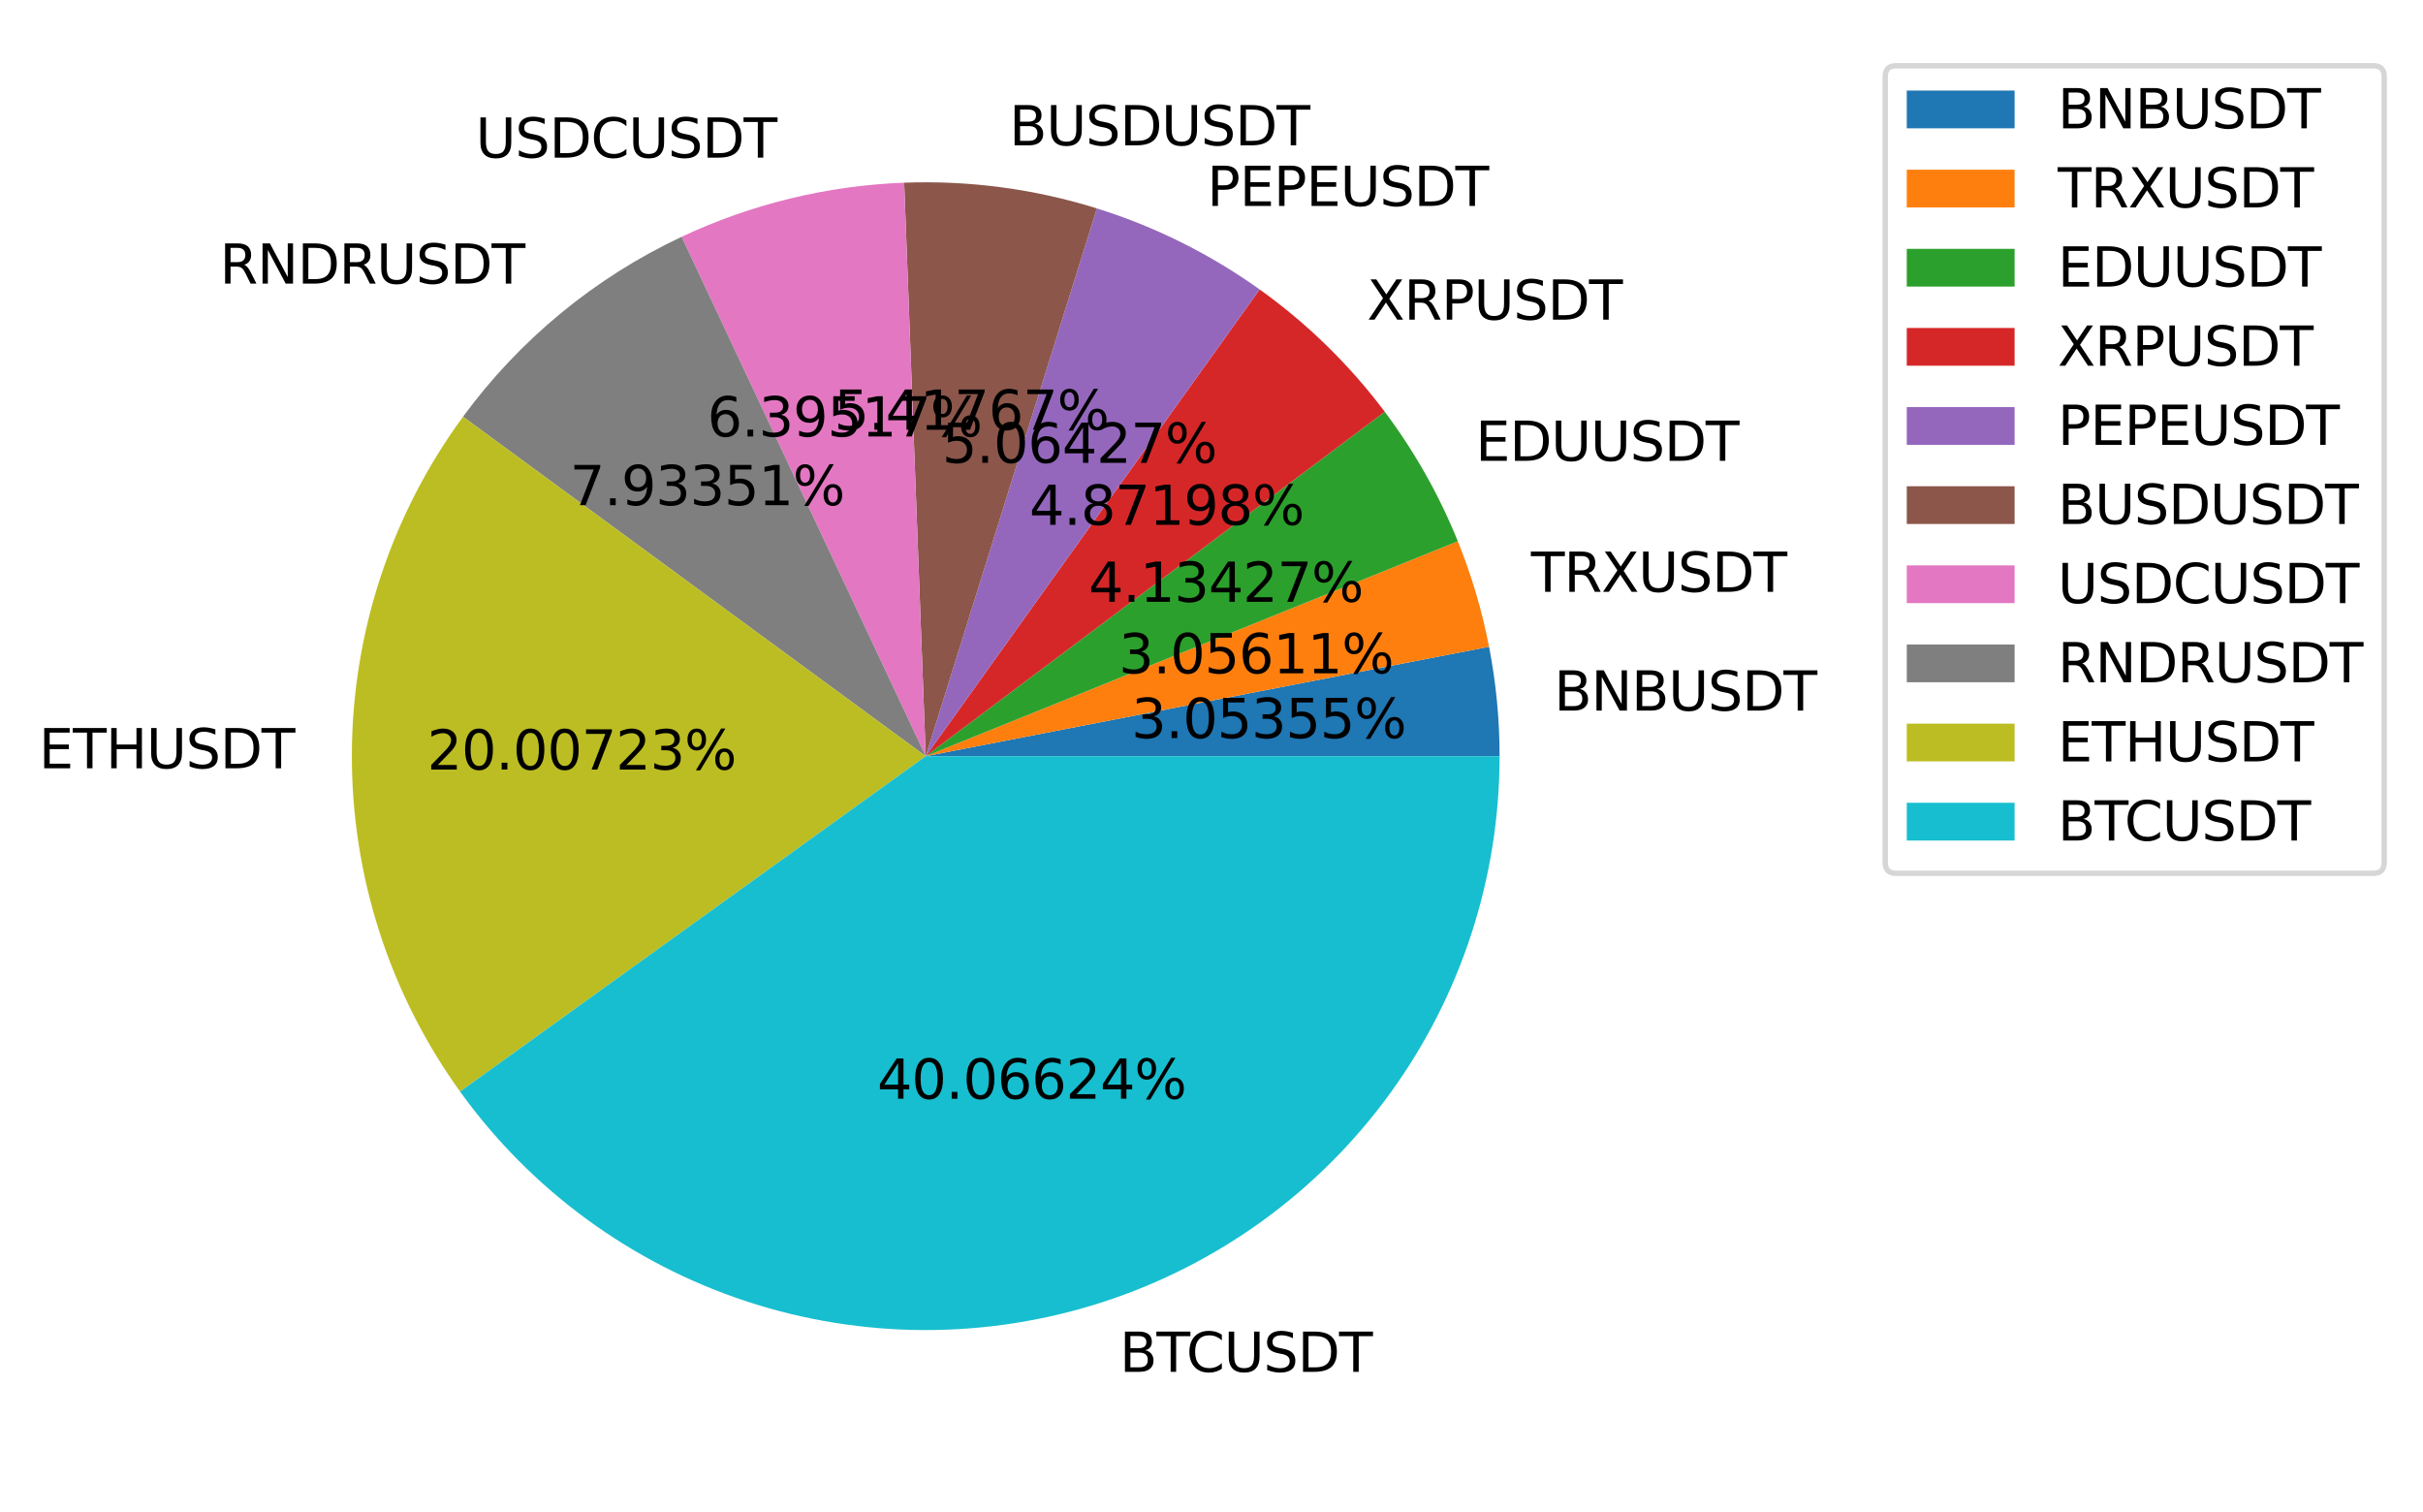 <?xml version="1.0" encoding="utf-8" standalone="no"?>
<!DOCTYPE svg PUBLIC "-//W3C//DTD SVG 1.1//EN"
  "http://www.w3.org/Graphics/SVG/1.1/DTD/svg11.dtd">
<svg xmlns:xlink="http://www.w3.org/1999/xlink" width="449.436pt" height="280.512pt" viewBox="0 0 449.436 280.512" xmlns="http://www.w3.org/2000/svg" version="1.1">
 <defs>
  <style type="text/css">*{stroke-linejoin: round; stroke-linecap: butt}</style>
 </defs>
 <g id="figure_1">
  <g id="patch_1">
   <path d="M 0 280.512 
L 449.436 280.512 
L 449.436 0 
L 0 0 
z
" style="fill: #ffffff"/>
  </g>
  <g id="axes_1">
   <g id="patch_2">
    <path d="M 278.155 140.256 
C 278.155 136.852 277.992 133.449 277.665 130.06 
C 277.339 126.672 276.851 123.3 276.202 119.959 
L 171.71 140.256 
z
" style="fill: #1f77b4"/>
   </g>
   <g id="patch_3">
    <path d="M 276.202 119.959 
C 275.552 116.614 274.742 113.302 273.775 110.035 
C 272.807 106.768 271.684 103.549 270.408 100.39 
L 171.71 140.256 
z
" style="fill: #ff7f0e"/>
   </g>
   <g id="patch_4">
    <path d="M 270.408 100.39 
C 268.681 96.116 266.679 91.958 264.413 87.943 
C 262.147 83.928 259.623 80.064 256.857 76.377 
L 171.71 140.256 
z
" style="fill: #2ca02c"/>
   </g>
   <g id="patch_5">
    <path d="M 256.857 76.377 
C 253.596 72.031 250.007 67.94 246.122 64.142 
C 242.237 60.344 238.067 56.849 233.648 53.687 
L 171.71 140.256 
z
" style="fill: #d62728"/>
   </g>
   <g id="patch_6">
    <path d="M 233.648 53.687 
C 229.054 50.401 224.207 47.485 219.151 44.968 
C 214.095 42.45 208.846 40.34 203.455 38.655 
L 171.71 140.256 
z
" style="fill: #9467bd"/>
   </g>
   <g id="patch_7">
    <path d="M 203.455 38.655 
C 197.687 36.853 191.777 35.545 185.787 34.746 
C 179.798 33.947 173.751 33.659 167.713 33.886 
L 171.71 140.256 
z
" style="fill: #8c564b"/>
   </g>
   <g id="patch_8">
    <path d="M 167.713 33.886 
C 160.583 34.154 153.498 35.138 146.566 36.824 
C 139.633 38.509 132.887 40.887 126.43 43.922 
L 171.71 140.256 
z
" style="fill: #e377c2"/>
   </g>
   <g id="patch_9">
    <path d="M 126.43 43.922 
C 118.417 47.689 110.904 52.441 104.067 58.068 
C 97.23 63.695 91.122 70.153 85.884 77.292 
L 171.71 140.256 
z
" style="fill: #7f7f7f"/>
   </g>
   <g id="patch_10">
    <path d="M 85.884 77.292 
C 72.585 95.421 65.365 117.305 65.266 139.789 
C 65.168 162.272 72.195 184.219 85.335 202.464 
L 171.71 140.256 
z
" style="fill: #bcbd22"/>
   </g>
   <g id="patch_11">
    <path d="M 85.335 202.464 
C 98.492 220.732 117.111 234.364 138.501 241.388 
C 159.89 248.412 182.967 248.472 204.393 241.559 
C 225.818 234.647 244.509 221.112 257.761 202.912 
C 271.012 184.712 278.155 162.769 278.155 140.256 
L 171.71 140.256 
z
" style="fill: #17becf"/>
   </g>
   <g id="matplotlib.axis_1"/>
   <g id="matplotlib.axis_2"/>
   <g id="text_1">
    <!-- BNBUSDT -->
    <g transform="translate(288.261 131.8) scale(0.1 -0.1)">
     <defs>
      <path id="DejaVuSans-42" d="M 1259 2228 
L 1259 519 
L 2272 519 
Q 2781 519 3026 730 
Q 3272 941 3272 1375 
Q 3272 1813 3026 2020 
Q 2781 2228 2272 2228 
L 1259 2228 
z
M 1259 4147 
L 1259 2741 
L 2194 2741 
Q 2656 2741 2882 2914 
Q 3109 3088 3109 3444 
Q 3109 3797 2882 3972 
Q 2656 4147 2194 4147 
L 1259 4147 
z
M 628 4666 
L 2241 4666 
Q 2963 4666 3353 4366 
Q 3744 4066 3744 3513 
Q 3744 3084 3544 2831 
Q 3344 2578 2956 2516 
Q 3422 2416 3680 2098 
Q 3938 1781 3938 1306 
Q 3938 681 3513 340 
Q 3088 0 2303 0 
L 628 0 
L 628 4666 
z
" transform="scale(0.016)"/>
      <path id="DejaVuSans-4e" d="M 628 4666 
L 1478 4666 
L 3547 763 
L 3547 4666 
L 4159 4666 
L 4159 0 
L 3309 0 
L 1241 3903 
L 1241 0 
L 628 0 
L 628 4666 
z
" transform="scale(0.016)"/>
      <path id="DejaVuSans-55" d="M 556 4666 
L 1191 4666 
L 1191 1831 
Q 1191 1081 1462 751 
Q 1734 422 2344 422 
Q 2950 422 3222 751 
Q 3494 1081 3494 1831 
L 3494 4666 
L 4128 4666 
L 4128 1753 
Q 4128 841 3676 375 
Q 3225 -91 2344 -91 
Q 1459 -91 1007 375 
Q 556 841 556 1753 
L 556 4666 
z
" transform="scale(0.016)"/>
      <path id="DejaVuSans-53" d="M 3425 4513 
L 3425 3897 
Q 3066 4069 2747 4153 
Q 2428 4238 2131 4238 
Q 1616 4238 1336 4038 
Q 1056 3838 1056 3469 
Q 1056 3159 1242 3001 
Q 1428 2844 1947 2747 
L 2328 2669 
Q 3034 2534 3370 2195 
Q 3706 1856 3706 1288 
Q 3706 609 3251 259 
Q 2797 -91 1919 -91 
Q 1588 -91 1214 -16 
Q 841 59 441 206 
L 441 856 
Q 825 641 1194 531 
Q 1563 422 1919 422 
Q 2459 422 2753 634 
Q 3047 847 3047 1241 
Q 3047 1584 2836 1778 
Q 2625 1972 2144 2069 
L 1759 2144 
Q 1053 2284 737 2584 
Q 422 2884 422 3419 
Q 422 4038 858 4394 
Q 1294 4750 2059 4750 
Q 2388 4750 2728 4690 
Q 3069 4631 3425 4513 
z
" transform="scale(0.016)"/>
      <path id="DejaVuSans-44" d="M 1259 4147 
L 1259 519 
L 2022 519 
Q 2988 519 3436 956 
Q 3884 1394 3884 2338 
Q 3884 3275 3436 3711 
Q 2988 4147 2022 4147 
L 1259 4147 
z
M 628 4666 
L 1925 4666 
Q 3281 4666 3915 4102 
Q 4550 3538 4550 2338 
Q 4550 1131 3912 565 
Q 3275 0 1925 0 
L 628 0 
L 628 4666 
z
" transform="scale(0.016)"/>
      <path id="DejaVuSans-54" d="M -19 4666 
L 3928 4666 
L 3928 4134 
L 2272 4134 
L 2272 0 
L 1638 0 
L 1638 4134 
L -19 4134 
L -19 4666 
z
" transform="scale(0.016)"/>
     </defs>
     <use xlink:href="#DejaVuSans-42"/>
     <use xlink:href="#DejaVuSans-4e" x="68.604"/>
     <use xlink:href="#DejaVuSans-42" x="143.408"/>
     <use xlink:href="#DejaVuSans-55" x="212.012"/>
     <use xlink:href="#DejaVuSans-53" x="285.205"/>
     <use xlink:href="#DejaVuSans-44" x="348.682"/>
     <use xlink:href="#DejaVuSans-54" x="425.684"/>
    </g>
   </g>
   <g id="text_2">
    <!-- 3.05355% -->
    <g transform="translate(209.856 136.898) scale(0.1 -0.1)">
     <defs>
      <path id="DejaVuSans-33" d="M 2597 2516 
Q 3050 2419 3304 2112 
Q 3559 1806 3559 1356 
Q 3559 666 3084 287 
Q 2609 -91 1734 -91 
Q 1441 -91 1130 -33 
Q 819 25 488 141 
L 488 750 
Q 750 597 1062 519 
Q 1375 441 1716 441 
Q 2309 441 2620 675 
Q 2931 909 2931 1356 
Q 2931 1769 2642 2001 
Q 2353 2234 1838 2234 
L 1294 2234 
L 1294 2753 
L 1863 2753 
Q 2328 2753 2575 2939 
Q 2822 3125 2822 3475 
Q 2822 3834 2567 4026 
Q 2313 4219 1838 4219 
Q 1578 4219 1281 4162 
Q 984 4106 628 3988 
L 628 4550 
Q 988 4650 1302 4700 
Q 1616 4750 1894 4750 
Q 2613 4750 3031 4423 
Q 3450 4097 3450 3541 
Q 3450 3153 3228 2886 
Q 3006 2619 2597 2516 
z
" transform="scale(0.016)"/>
      <path id="DejaVuSans-2e" d="M 684 794 
L 1344 794 
L 1344 0 
L 684 0 
L 684 794 
z
" transform="scale(0.016)"/>
      <path id="DejaVuSans-30" d="M 2034 4250 
Q 1547 4250 1301 3770 
Q 1056 3291 1056 2328 
Q 1056 1369 1301 889 
Q 1547 409 2034 409 
Q 2525 409 2770 889 
Q 3016 1369 3016 2328 
Q 3016 3291 2770 3770 
Q 2525 4250 2034 4250 
z
M 2034 4750 
Q 2819 4750 3233 4129 
Q 3647 3509 3647 2328 
Q 3647 1150 3233 529 
Q 2819 -91 2034 -91 
Q 1250 -91 836 529 
Q 422 1150 422 2328 
Q 422 3509 836 4129 
Q 1250 4750 2034 4750 
z
" transform="scale(0.016)"/>
      <path id="DejaVuSans-35" d="M 691 4666 
L 3169 4666 
L 3169 4134 
L 1269 4134 
L 1269 2991 
Q 1406 3038 1543 3061 
Q 1681 3084 1819 3084 
Q 2600 3084 3056 2656 
Q 3513 2228 3513 1497 
Q 3513 744 3044 326 
Q 2575 -91 1722 -91 
Q 1428 -91 1123 -41 
Q 819 9 494 109 
L 494 744 
Q 775 591 1075 516 
Q 1375 441 1709 441 
Q 2250 441 2565 725 
Q 2881 1009 2881 1497 
Q 2881 1984 2565 2268 
Q 2250 2553 1709 2553 
Q 1456 2553 1204 2497 
Q 953 2441 691 2322 
L 691 4666 
z
" transform="scale(0.016)"/>
      <path id="DejaVuSans-25" d="M 4653 2053 
Q 4381 2053 4226 1822 
Q 4072 1591 4072 1178 
Q 4072 772 4226 539 
Q 4381 306 4653 306 
Q 4919 306 5073 539 
Q 5228 772 5228 1178 
Q 5228 1588 5073 1820 
Q 4919 2053 4653 2053 
z
M 4653 2450 
Q 5147 2450 5437 2106 
Q 5728 1763 5728 1178 
Q 5728 594 5436 251 
Q 5144 -91 4653 -91 
Q 4153 -91 3862 251 
Q 3572 594 3572 1178 
Q 3572 1766 3864 2108 
Q 4156 2450 4653 2450 
z
M 1428 4353 
Q 1159 4353 1004 4120 
Q 850 3888 850 3481 
Q 850 3069 1003 2837 
Q 1156 2606 1428 2606 
Q 1700 2606 1854 2837 
Q 2009 3069 2009 3481 
Q 2009 3884 1853 4118 
Q 1697 4353 1428 4353 
z
M 4250 4750 
L 4750 4750 
L 1831 -91 
L 1331 -91 
L 4250 4750 
z
M 1428 4750 
Q 1922 4750 2215 4408 
Q 2509 4066 2509 3481 
Q 2509 2891 2217 2550 
Q 1925 2209 1428 2209 
Q 931 2209 642 2551 
Q 353 2894 353 3481 
Q 353 4063 643 4406 
Q 934 4750 1428 4750 
z
" transform="scale(0.016)"/>
     </defs>
     <use xlink:href="#DejaVuSans-33"/>
     <use xlink:href="#DejaVuSans-2e" x="63.623"/>
     <use xlink:href="#DejaVuSans-30" x="95.41"/>
     <use xlink:href="#DejaVuSans-35" x="159.033"/>
     <use xlink:href="#DejaVuSans-33" x="222.656"/>
     <use xlink:href="#DejaVuSans-35" x="286.279"/>
     <use xlink:href="#DejaVuSans-35" x="349.902"/>
     <use xlink:href="#DejaVuSans-25" x="413.525"/>
    </g>
   </g>
   <g id="text_3">
    <!-- TRXUSDT -->
    <g transform="translate(283.981 109.772) scale(0.1 -0.1)">
     <defs>
      <path id="DejaVuSans-52" d="M 2841 2188 
Q 3044 2119 3236 1894 
Q 3428 1669 3622 1275 
L 4263 0 
L 3584 0 
L 2988 1197 
Q 2756 1666 2539 1819 
Q 2322 1972 1947 1972 
L 1259 1972 
L 1259 0 
L 628 0 
L 628 4666 
L 2053 4666 
Q 2853 4666 3247 4331 
Q 3641 3997 3641 3322 
Q 3641 2881 3436 2590 
Q 3231 2300 2841 2188 
z
M 1259 4147 
L 1259 2491 
L 2053 2491 
Q 2509 2491 2742 2702 
Q 2975 2913 2975 3322 
Q 2975 3731 2742 3939 
Q 2509 4147 2053 4147 
L 1259 4147 
z
" transform="scale(0.016)"/>
      <path id="DejaVuSans-58" d="M 403 4666 
L 1081 4666 
L 2241 2931 
L 3406 4666 
L 4084 4666 
L 2584 2425 
L 4184 0 
L 3506 0 
L 2194 1984 
L 872 0 
L 191 0 
L 1856 2491 
L 403 4666 
z
" transform="scale(0.016)"/>
     </defs>
     <use xlink:href="#DejaVuSans-54"/>
     <use xlink:href="#DejaVuSans-52" x="61.084"/>
     <use xlink:href="#DejaVuSans-58" x="130.566"/>
     <use xlink:href="#DejaVuSans-55" x="199.072"/>
     <use xlink:href="#DejaVuSans-53" x="272.266"/>
     <use xlink:href="#DejaVuSans-44" x="335.742"/>
     <use xlink:href="#DejaVuSans-54" x="412.744"/>
    </g>
   </g>
   <g id="text_4">
    <!-- 3.05611% -->
    <g transform="translate(207.521 124.883) scale(0.1 -0.1)">
     <defs>
      <path id="DejaVuSans-36" d="M 2113 2584 
Q 1688 2584 1439 2293 
Q 1191 2003 1191 1497 
Q 1191 994 1439 701 
Q 1688 409 2113 409 
Q 2538 409 2786 701 
Q 3034 994 3034 1497 
Q 3034 2003 2786 2293 
Q 2538 2584 2113 2584 
z
M 3366 4563 
L 3366 3988 
Q 3128 4100 2886 4159 
Q 2644 4219 2406 4219 
Q 1781 4219 1451 3797 
Q 1122 3375 1075 2522 
Q 1259 2794 1537 2939 
Q 1816 3084 2150 3084 
Q 2853 3084 3261 2657 
Q 3669 2231 3669 1497 
Q 3669 778 3244 343 
Q 2819 -91 2113 -91 
Q 1303 -91 875 529 
Q 447 1150 447 2328 
Q 447 3434 972 4092 
Q 1497 4750 2381 4750 
Q 2619 4750 2861 4703 
Q 3103 4656 3366 4563 
z
" transform="scale(0.016)"/>
      <path id="DejaVuSans-31" d="M 794 531 
L 1825 531 
L 1825 4091 
L 703 3866 
L 703 4441 
L 1819 4666 
L 2450 4666 
L 2450 531 
L 3481 531 
L 3481 0 
L 794 0 
L 794 531 
z
" transform="scale(0.016)"/>
     </defs>
     <use xlink:href="#DejaVuSans-33"/>
     <use xlink:href="#DejaVuSans-2e" x="63.623"/>
     <use xlink:href="#DejaVuSans-30" x="95.41"/>
     <use xlink:href="#DejaVuSans-35" x="159.033"/>
     <use xlink:href="#DejaVuSans-36" x="222.656"/>
     <use xlink:href="#DejaVuSans-31" x="286.279"/>
     <use xlink:href="#DejaVuSans-31" x="349.902"/>
     <use xlink:href="#DejaVuSans-25" x="413.525"/>
    </g>
   </g>
   <g id="text_5">
    <!-- EDUUSDT -->
    <g transform="translate(273.683 85.471) scale(0.1 -0.1)">
     <defs>
      <path id="DejaVuSans-45" d="M 628 4666 
L 3578 4666 
L 3578 4134 
L 1259 4134 
L 1259 2753 
L 3481 2753 
L 3481 2222 
L 1259 2222 
L 1259 531 
L 3634 531 
L 3634 0 
L 628 0 
L 628 4666 
z
" transform="scale(0.016)"/>
     </defs>
     <use xlink:href="#DejaVuSans-45"/>
     <use xlink:href="#DejaVuSans-44" x="63.184"/>
     <use xlink:href="#DejaVuSans-55" x="140.186"/>
     <use xlink:href="#DejaVuSans-55" x="213.379"/>
     <use xlink:href="#DejaVuSans-53" x="286.572"/>
     <use xlink:href="#DejaVuSans-44" x="350.049"/>
     <use xlink:href="#DejaVuSans-54" x="427.051"/>
    </g>
   </g>
   <g id="text_6">
    <!-- 4.13427% -->
    <g transform="translate(201.904 111.627) scale(0.1 -0.1)">
     <defs>
      <path id="DejaVuSans-34" d="M 2419 4116 
L 825 1625 
L 2419 1625 
L 2419 4116 
z
M 2253 4666 
L 3047 4666 
L 3047 1625 
L 3713 1625 
L 3713 1100 
L 3047 1100 
L 3047 0 
L 2419 0 
L 2419 1100 
L 313 1100 
L 313 1709 
L 2253 4666 
z
" transform="scale(0.016)"/>
      <path id="DejaVuSans-32" d="M 1228 531 
L 3431 531 
L 3431 0 
L 469 0 
L 469 531 
Q 828 903 1448 1529 
Q 2069 2156 2228 2338 
Q 2531 2678 2651 2914 
Q 2772 3150 2772 3378 
Q 2772 3750 2511 3984 
Q 2250 4219 1831 4219 
Q 1534 4219 1204 4116 
Q 875 4013 500 3803 
L 500 4441 
Q 881 4594 1212 4672 
Q 1544 4750 1819 4750 
Q 2544 4750 2975 4387 
Q 3406 4025 3406 3419 
Q 3406 3131 3298 2873 
Q 3191 2616 2906 2266 
Q 2828 2175 2409 1742 
Q 1991 1309 1228 531 
z
" transform="scale(0.016)"/>
      <path id="DejaVuSans-37" d="M 525 4666 
L 3525 4666 
L 3525 4397 
L 1831 0 
L 1172 0 
L 2766 4134 
L 525 4134 
L 525 4666 
z
" transform="scale(0.016)"/>
     </defs>
     <use xlink:href="#DejaVuSans-34"/>
     <use xlink:href="#DejaVuSans-2e" x="63.623"/>
     <use xlink:href="#DejaVuSans-31" x="95.41"/>
     <use xlink:href="#DejaVuSans-33" x="159.033"/>
     <use xlink:href="#DejaVuSans-34" x="222.656"/>
     <use xlink:href="#DejaVuSans-32" x="286.279"/>
     <use xlink:href="#DejaVuSans-37" x="349.902"/>
     <use xlink:href="#DejaVuSans-25" x="413.525"/>
    </g>
   </g>
   <g id="text_7">
    <!-- XRPUSDT -->
    <g transform="translate(253.563 59.29) scale(0.1 -0.1)">
     <defs>
      <path id="DejaVuSans-50" d="M 1259 4147 
L 1259 2394 
L 2053 2394 
Q 2494 2394 2734 2622 
Q 2975 2850 2975 3272 
Q 2975 3691 2734 3919 
Q 2494 4147 2053 4147 
L 1259 4147 
z
M 628 4666 
L 2053 4666 
Q 2838 4666 3239 4311 
Q 3641 3956 3641 3272 
Q 3641 2581 3239 2228 
Q 2838 1875 2053 1875 
L 1259 1875 
L 1259 0 
L 628 0 
L 628 4666 
z
" transform="scale(0.016)"/>
     </defs>
     <use xlink:href="#DejaVuSans-58"/>
     <use xlink:href="#DejaVuSans-52" x="68.506"/>
     <use xlink:href="#DejaVuSans-50" x="137.988"/>
     <use xlink:href="#DejaVuSans-55" x="198.291"/>
     <use xlink:href="#DejaVuSans-53" x="271.484"/>
     <use xlink:href="#DejaVuSans-44" x="334.961"/>
     <use xlink:href="#DejaVuSans-54" x="411.963"/>
    </g>
   </g>
   <g id="text_8">
    <!-- 4.87198% -->
    <g transform="translate(190.93 97.347) scale(0.1 -0.1)">
     <defs>
      <path id="DejaVuSans-38" d="M 2034 2216 
Q 1584 2216 1326 1975 
Q 1069 1734 1069 1313 
Q 1069 891 1326 650 
Q 1584 409 2034 409 
Q 2484 409 2743 651 
Q 3003 894 3003 1313 
Q 3003 1734 2745 1975 
Q 2488 2216 2034 2216 
z
M 1403 2484 
Q 997 2584 770 2862 
Q 544 3141 544 3541 
Q 544 4100 942 4425 
Q 1341 4750 2034 4750 
Q 2731 4750 3128 4425 
Q 3525 4100 3525 3541 
Q 3525 3141 3298 2862 
Q 3072 2584 2669 2484 
Q 3125 2378 3379 2068 
Q 3634 1759 3634 1313 
Q 3634 634 3220 271 
Q 2806 -91 2034 -91 
Q 1263 -91 848 271 
Q 434 634 434 1313 
Q 434 1759 690 2068 
Q 947 2378 1403 2484 
z
M 1172 3481 
Q 1172 3119 1398 2916 
Q 1625 2713 2034 2713 
Q 2441 2713 2670 2916 
Q 2900 3119 2900 3481 
Q 2900 3844 2670 4047 
Q 2441 4250 2034 4250 
Q 1625 4250 1398 4047 
Q 1172 3844 1172 3481 
z
" transform="scale(0.016)"/>
      <path id="DejaVuSans-39" d="M 703 97 
L 703 672 
Q 941 559 1184 500 
Q 1428 441 1663 441 
Q 2288 441 2617 861 
Q 2947 1281 2994 2138 
Q 2813 1869 2534 1725 
Q 2256 1581 1919 1581 
Q 1219 1581 811 2004 
Q 403 2428 403 3163 
Q 403 3881 828 4315 
Q 1253 4750 1959 4750 
Q 2769 4750 3195 4129 
Q 3622 3509 3622 2328 
Q 3622 1225 3098 567 
Q 2575 -91 1691 -91 
Q 1453 -91 1209 -44 
Q 966 3 703 97 
z
M 1959 2075 
Q 2384 2075 2632 2365 
Q 2881 2656 2881 3163 
Q 2881 3666 2632 3958 
Q 2384 4250 1959 4250 
Q 1534 4250 1286 3958 
Q 1038 3666 1038 3163 
Q 1038 2656 1286 2365 
Q 1534 2075 1959 2075 
z
" transform="scale(0.016)"/>
     </defs>
     <use xlink:href="#DejaVuSans-34"/>
     <use xlink:href="#DejaVuSans-2e" x="63.623"/>
     <use xlink:href="#DejaVuSans-38" x="95.41"/>
     <use xlink:href="#DejaVuSans-37" x="159.033"/>
     <use xlink:href="#DejaVuSans-31" x="222.656"/>
     <use xlink:href="#DejaVuSans-39" x="286.279"/>
     <use xlink:href="#DejaVuSans-38" x="349.902"/>
     <use xlink:href="#DejaVuSans-25" x="413.525"/>
    </g>
   </g>
   <g id="text_9">
    <!-- PEPEUSDT -->
    <g transform="translate(223.895 38.198) scale(0.1 -0.1)">
     <use xlink:href="#DejaVuSans-50"/>
     <use xlink:href="#DejaVuSans-45" x="60.303"/>
     <use xlink:href="#DejaVuSans-50" x="123.486"/>
     <use xlink:href="#DejaVuSans-45" x="183.789"/>
     <use xlink:href="#DejaVuSans-55" x="246.973"/>
     <use xlink:href="#DejaVuSans-53" x="320.166"/>
     <use xlink:href="#DejaVuSans-44" x="383.643"/>
     <use xlink:href="#DejaVuSans-54" x="460.645"/>
    </g>
   </g>
   <g id="text_10">
    <!-- 5.06427% -->
    <g transform="translate(174.747 85.842) scale(0.1 -0.1)">
     <use xlink:href="#DejaVuSans-35"/>
     <use xlink:href="#DejaVuSans-2e" x="63.623"/>
     <use xlink:href="#DejaVuSans-30" x="95.41"/>
     <use xlink:href="#DejaVuSans-36" x="159.033"/>
     <use xlink:href="#DejaVuSans-34" x="222.656"/>
     <use xlink:href="#DejaVuSans-32" x="286.279"/>
     <use xlink:href="#DejaVuSans-37" x="349.902"/>
     <use xlink:href="#DejaVuSans-25" x="413.525"/>
    </g>
   </g>
   <g id="text_11">
    <!-- BUSDUSDT -->
    <g transform="translate(187.195 26.955) scale(0.1 -0.1)">
     <use xlink:href="#DejaVuSans-42"/>
     <use xlink:href="#DejaVuSans-55" x="68.604"/>
     <use xlink:href="#DejaVuSans-53" x="141.797"/>
     <use xlink:href="#DejaVuSans-44" x="205.273"/>
     <use xlink:href="#DejaVuSans-55" x="282.275"/>
     <use xlink:href="#DejaVuSans-53" x="355.469"/>
     <use xlink:href="#DejaVuSans-44" x="418.945"/>
     <use xlink:href="#DejaVuSans-54" x="495.947"/>
    </g>
   </g>
   <g id="text_12">
    <!-- 5.41767% -->
    <g transform="translate(154.729 79.709) scale(0.1 -0.1)">
     <use xlink:href="#DejaVuSans-35"/>
     <use xlink:href="#DejaVuSans-2e" x="63.623"/>
     <use xlink:href="#DejaVuSans-34" x="95.41"/>
     <use xlink:href="#DejaVuSans-31" x="159.033"/>
     <use xlink:href="#DejaVuSans-37" x="222.656"/>
     <use xlink:href="#DejaVuSans-36" x="286.279"/>
     <use xlink:href="#DejaVuSans-37" x="349.902"/>
     <use xlink:href="#DejaVuSans-25" x="413.525"/>
    </g>
   </g>
   <g id="text_13">
    <!-- USDCUSDT -->
    <g transform="translate(88.226 29.24) scale(0.1 -0.1)">
     <defs>
      <path id="DejaVuSans-43" d="M 4122 4306 
L 4122 3641 
Q 3803 3938 3442 4084 
Q 3081 4231 2675 4231 
Q 1875 4231 1450 3742 
Q 1025 3253 1025 2328 
Q 1025 1406 1450 917 
Q 1875 428 2675 428 
Q 3081 428 3442 575 
Q 3803 722 4122 1019 
L 4122 359 
Q 3791 134 3420 21 
Q 3050 -91 2638 -91 
Q 1578 -91 968 557 
Q 359 1206 359 2328 
Q 359 3453 968 4101 
Q 1578 4750 2638 4750 
Q 3056 4750 3426 4639 
Q 3797 4528 4122 4306 
z
" transform="scale(0.016)"/>
     </defs>
     <use xlink:href="#DejaVuSans-55"/>
     <use xlink:href="#DejaVuSans-53" x="73.193"/>
     <use xlink:href="#DejaVuSans-44" x="136.67"/>
     <use xlink:href="#DejaVuSans-43" x="213.672"/>
     <use xlink:href="#DejaVuSans-55" x="283.496"/>
     <use xlink:href="#DejaVuSans-53" x="356.689"/>
     <use xlink:href="#DejaVuSans-44" x="420.166"/>
     <use xlink:href="#DejaVuSans-54" x="497.168"/>
    </g>
   </g>
   <g id="text_14">
    <!-- 6.39517% -->
    <g transform="translate(131.196 80.956) scale(0.1 -0.1)">
     <use xlink:href="#DejaVuSans-36"/>
     <use xlink:href="#DejaVuSans-2e" x="63.623"/>
     <use xlink:href="#DejaVuSans-33" x="95.41"/>
     <use xlink:href="#DejaVuSans-39" x="159.033"/>
     <use xlink:href="#DejaVuSans-35" x="222.656"/>
     <use xlink:href="#DejaVuSans-31" x="286.279"/>
     <use xlink:href="#DejaVuSans-37" x="349.902"/>
     <use xlink:href="#DejaVuSans-25" x="413.525"/>
    </g>
   </g>
   <g id="text_15">
    <!-- RNDRUSDT -->
    <g transform="translate(40.75 52.608) scale(0.1 -0.1)">
     <use xlink:href="#DejaVuSans-52"/>
     <use xlink:href="#DejaVuSans-4e" x="69.482"/>
     <use xlink:href="#DejaVuSans-44" x="144.287"/>
     <use xlink:href="#DejaVuSans-52" x="221.289"/>
     <use xlink:href="#DejaVuSans-55" x="290.771"/>
     <use xlink:href="#DejaVuSans-53" x="363.965"/>
     <use xlink:href="#DejaVuSans-44" x="427.441"/>
     <use xlink:href="#DejaVuSans-54" x="504.443"/>
    </g>
   </g>
   <g id="text_16">
    <!-- 7.93351% -->
    <g transform="translate(105.697 93.702) scale(0.1 -0.1)">
     <use xlink:href="#DejaVuSans-37"/>
     <use xlink:href="#DejaVuSans-2e" x="63.623"/>
     <use xlink:href="#DejaVuSans-39" x="95.41"/>
     <use xlink:href="#DejaVuSans-33" x="159.033"/>
     <use xlink:href="#DejaVuSans-33" x="222.656"/>
     <use xlink:href="#DejaVuSans-35" x="286.279"/>
     <use xlink:href="#DejaVuSans-31" x="349.902"/>
     <use xlink:href="#DejaVuSans-25" x="413.525"/>
    </g>
   </g>
   <g id="text_17">
    <!-- ETHUSDT -->
    <g transform="translate(7.2 142.501) scale(0.1 -0.1)">
     <defs>
      <path id="DejaVuSans-48" d="M 628 4666 
L 1259 4666 
L 1259 2753 
L 3553 2753 
L 3553 4666 
L 4184 4666 
L 4184 0 
L 3553 0 
L 3553 2222 
L 1259 2222 
L 1259 0 
L 628 0 
L 628 4666 
z
" transform="scale(0.016)"/>
     </defs>
     <use xlink:href="#DejaVuSans-45"/>
     <use xlink:href="#DejaVuSans-54" x="63.184"/>
     <use xlink:href="#DejaVuSans-48" x="124.268"/>
     <use xlink:href="#DejaVuSans-55" x="199.463"/>
     <use xlink:href="#DejaVuSans-53" x="272.656"/>
     <use xlink:href="#DejaVuSans-44" x="336.133"/>
     <use xlink:href="#DejaVuSans-54" x="413.135"/>
    </g>
   </g>
   <g id="text_18">
    <!-- 20.00723% -->
    <g transform="translate(79.235 142.735) scale(0.1 -0.1)">
     <use xlink:href="#DejaVuSans-32"/>
     <use xlink:href="#DejaVuSans-30" x="63.623"/>
     <use xlink:href="#DejaVuSans-2e" x="127.246"/>
     <use xlink:href="#DejaVuSans-30" x="159.033"/>
     <use xlink:href="#DejaVuSans-30" x="222.656"/>
     <use xlink:href="#DejaVuSans-37" x="286.279"/>
     <use xlink:href="#DejaVuSans-32" x="349.902"/>
     <use xlink:href="#DejaVuSans-33" x="413.525"/>
     <use xlink:href="#DejaVuSans-25" x="477.148"/>
    </g>
   </g>
   <g id="text_19">
    <!-- BTCUSDT -->
    <g transform="translate(207.661 254.449) scale(0.1 -0.1)">
     <use xlink:href="#DejaVuSans-42"/>
     <use xlink:href="#DejaVuSans-54" x="68.604"/>
     <use xlink:href="#DejaVuSans-43" x="123.812"/>
     <use xlink:href="#DejaVuSans-55" x="193.637"/>
     <use xlink:href="#DejaVuSans-53" x="266.83"/>
     <use xlink:href="#DejaVuSans-44" x="330.307"/>
     <use xlink:href="#DejaVuSans-54" x="407.309"/>
    </g>
   </g>
   <g id="text_20">
    <!-- 40.06624% -->
    <g transform="translate(162.711 203.797) scale(0.1 -0.1)">
     <use xlink:href="#DejaVuSans-34"/>
     <use xlink:href="#DejaVuSans-30" x="63.623"/>
     <use xlink:href="#DejaVuSans-2e" x="127.246"/>
     <use xlink:href="#DejaVuSans-30" x="159.033"/>
     <use xlink:href="#DejaVuSans-36" x="222.656"/>
     <use xlink:href="#DejaVuSans-36" x="286.279"/>
     <use xlink:href="#DejaVuSans-32" x="349.902"/>
     <use xlink:href="#DejaVuSans-34" x="413.525"/>
     <use xlink:href="#DejaVuSans-25" x="477.148"/>
    </g>
   </g>
   <g id="legend_1">
    <g id="patch_12">
     <path d="M 351.683 161.981 
L 440.236 161.981 
Q 442.236 161.981 442.236 159.981 
L 442.236 14.2 
Q 442.236 12.2 440.236 12.2 
L 351.683 12.2 
Q 349.683 12.2 349.683 14.2 
L 349.683 159.981 
Q 349.683 161.981 351.683 161.981 
z
" style="fill: #ffffff; opacity: 0.8; stroke: #cccccc; stroke-linejoin: miter"/>
    </g>
    <g id="patch_13">
     <path d="M 353.683 23.798 
L 373.683 23.798 
L 373.683 16.798 
L 353.683 16.798 
z
" style="fill: #1f77b4"/>
    </g>
    <g id="text_21">
     <!-- BNBUSDT -->
     <g transform="translate(381.683 23.798) scale(0.1 -0.1)">
      <use xlink:href="#DejaVuSans-42"/>
      <use xlink:href="#DejaVuSans-4e" x="68.604"/>
      <use xlink:href="#DejaVuSans-42" x="143.408"/>
      <use xlink:href="#DejaVuSans-55" x="212.012"/>
      <use xlink:href="#DejaVuSans-53" x="285.205"/>
      <use xlink:href="#DejaVuSans-44" x="348.682"/>
      <use xlink:href="#DejaVuSans-54" x="425.684"/>
     </g>
    </g>
    <g id="patch_14">
     <path d="M 353.683 38.477 
L 373.683 38.477 
L 373.683 31.477 
L 353.683 31.477 
z
" style="fill: #ff7f0e"/>
    </g>
    <g id="text_22">
     <!-- TRXUSDT -->
     <g transform="translate(381.683 38.477) scale(0.1 -0.1)">
      <use xlink:href="#DejaVuSans-54"/>
      <use xlink:href="#DejaVuSans-52" x="61.084"/>
      <use xlink:href="#DejaVuSans-58" x="130.566"/>
      <use xlink:href="#DejaVuSans-55" x="199.072"/>
      <use xlink:href="#DejaVuSans-53" x="272.266"/>
      <use xlink:href="#DejaVuSans-44" x="335.742"/>
      <use xlink:href="#DejaVuSans-54" x="412.744"/>
     </g>
    </g>
    <g id="patch_15">
     <path d="M 353.683 53.155 
L 373.683 53.155 
L 373.683 46.155 
L 353.683 46.155 
z
" style="fill: #2ca02c"/>
    </g>
    <g id="text_23">
     <!-- EDUUSDT -->
     <g transform="translate(381.683 53.155) scale(0.1 -0.1)">
      <use xlink:href="#DejaVuSans-45"/>
      <use xlink:href="#DejaVuSans-44" x="63.184"/>
      <use xlink:href="#DejaVuSans-55" x="140.186"/>
      <use xlink:href="#DejaVuSans-55" x="213.379"/>
      <use xlink:href="#DejaVuSans-53" x="286.572"/>
      <use xlink:href="#DejaVuSans-44" x="350.049"/>
      <use xlink:href="#DejaVuSans-54" x="427.051"/>
     </g>
    </g>
    <g id="patch_16">
     <path d="M 353.683 67.833 
L 373.683 67.833 
L 373.683 60.833 
L 353.683 60.833 
z
" style="fill: #d62728"/>
    </g>
    <g id="text_24">
     <!-- XRPUSDT -->
     <g transform="translate(381.683 67.833) scale(0.1 -0.1)">
      <use xlink:href="#DejaVuSans-58"/>
      <use xlink:href="#DejaVuSans-52" x="68.506"/>
      <use xlink:href="#DejaVuSans-50" x="137.988"/>
      <use xlink:href="#DejaVuSans-55" x="198.291"/>
      <use xlink:href="#DejaVuSans-53" x="271.484"/>
      <use xlink:href="#DejaVuSans-44" x="334.961"/>
      <use xlink:href="#DejaVuSans-54" x="411.963"/>
     </g>
    </g>
    <g id="patch_17">
     <path d="M 353.683 82.511 
L 373.683 82.511 
L 373.683 75.511 
L 353.683 75.511 
z
" style="fill: #9467bd"/>
    </g>
    <g id="text_25">
     <!-- PEPEUSDT -->
     <g transform="translate(381.683 82.511) scale(0.1 -0.1)">
      <use xlink:href="#DejaVuSans-50"/>
      <use xlink:href="#DejaVuSans-45" x="60.303"/>
      <use xlink:href="#DejaVuSans-50" x="123.486"/>
      <use xlink:href="#DejaVuSans-45" x="183.789"/>
      <use xlink:href="#DejaVuSans-55" x="246.973"/>
      <use xlink:href="#DejaVuSans-53" x="320.166"/>
      <use xlink:href="#DejaVuSans-44" x="383.643"/>
      <use xlink:href="#DejaVuSans-54" x="460.645"/>
     </g>
    </g>
    <g id="patch_18">
     <path d="M 353.683 97.189 
L 373.683 97.189 
L 373.683 90.189 
L 353.683 90.189 
z
" style="fill: #8c564b"/>
    </g>
    <g id="text_26">
     <!-- BUSDUSDT -->
     <g transform="translate(381.683 97.189) scale(0.1 -0.1)">
      <use xlink:href="#DejaVuSans-42"/>
      <use xlink:href="#DejaVuSans-55" x="68.604"/>
      <use xlink:href="#DejaVuSans-53" x="141.797"/>
      <use xlink:href="#DejaVuSans-44" x="205.273"/>
      <use xlink:href="#DejaVuSans-55" x="282.275"/>
      <use xlink:href="#DejaVuSans-53" x="355.469"/>
      <use xlink:href="#DejaVuSans-44" x="418.945"/>
      <use xlink:href="#DejaVuSans-54" x="495.947"/>
     </g>
    </g>
    <g id="patch_19">
     <path d="M 353.683 111.867 
L 373.683 111.867 
L 373.683 104.867 
L 353.683 104.867 
z
" style="fill: #e377c2"/>
    </g>
    <g id="text_27">
     <!-- USDCUSDT -->
     <g transform="translate(381.683 111.867) scale(0.1 -0.1)">
      <use xlink:href="#DejaVuSans-55"/>
      <use xlink:href="#DejaVuSans-53" x="73.193"/>
      <use xlink:href="#DejaVuSans-44" x="136.67"/>
      <use xlink:href="#DejaVuSans-43" x="213.672"/>
      <use xlink:href="#DejaVuSans-55" x="283.496"/>
      <use xlink:href="#DejaVuSans-53" x="356.689"/>
      <use xlink:href="#DejaVuSans-44" x="420.166"/>
      <use xlink:href="#DejaVuSans-54" x="497.168"/>
     </g>
    </g>
    <g id="patch_20">
     <path d="M 353.683 126.545 
L 373.683 126.545 
L 373.683 119.545 
L 353.683 119.545 
z
" style="fill: #7f7f7f"/>
    </g>
    <g id="text_28">
     <!-- RNDRUSDT -->
     <g transform="translate(381.683 126.545) scale(0.1 -0.1)">
      <use xlink:href="#DejaVuSans-52"/>
      <use xlink:href="#DejaVuSans-4e" x="69.482"/>
      <use xlink:href="#DejaVuSans-44" x="144.287"/>
      <use xlink:href="#DejaVuSans-52" x="221.289"/>
      <use xlink:href="#DejaVuSans-55" x="290.771"/>
      <use xlink:href="#DejaVuSans-53" x="363.965"/>
      <use xlink:href="#DejaVuSans-44" x="427.441"/>
      <use xlink:href="#DejaVuSans-54" x="504.443"/>
     </g>
    </g>
    <g id="patch_21">
     <path d="M 353.683 141.223 
L 373.683 141.223 
L 373.683 134.223 
L 353.683 134.223 
z
" style="fill: #bcbd22"/>
    </g>
    <g id="text_29">
     <!-- ETHUSDT -->
     <g transform="translate(381.683 141.223) scale(0.1 -0.1)">
      <use xlink:href="#DejaVuSans-45"/>
      <use xlink:href="#DejaVuSans-54" x="63.184"/>
      <use xlink:href="#DejaVuSans-48" x="124.268"/>
      <use xlink:href="#DejaVuSans-55" x="199.463"/>
      <use xlink:href="#DejaVuSans-53" x="272.656"/>
      <use xlink:href="#DejaVuSans-44" x="336.133"/>
      <use xlink:href="#DejaVuSans-54" x="413.135"/>
     </g>
    </g>
    <g id="patch_22">
     <path d="M 353.683 155.902 
L 373.683 155.902 
L 373.683 148.902 
L 353.683 148.902 
z
" style="fill: #17becf"/>
    </g>
    <g id="text_30">
     <!-- BTCUSDT -->
     <g transform="translate(381.683 155.902) scale(0.1 -0.1)">
      <use xlink:href="#DejaVuSans-42"/>
      <use xlink:href="#DejaVuSans-54" x="68.604"/>
      <use xlink:href="#DejaVuSans-43" x="123.812"/>
      <use xlink:href="#DejaVuSans-55" x="193.637"/>
      <use xlink:href="#DejaVuSans-53" x="266.83"/>
      <use xlink:href="#DejaVuSans-44" x="330.307"/>
      <use xlink:href="#DejaVuSans-54" x="407.309"/>
     </g>
    </g>
   </g>
  </g>
 </g>
</svg>
